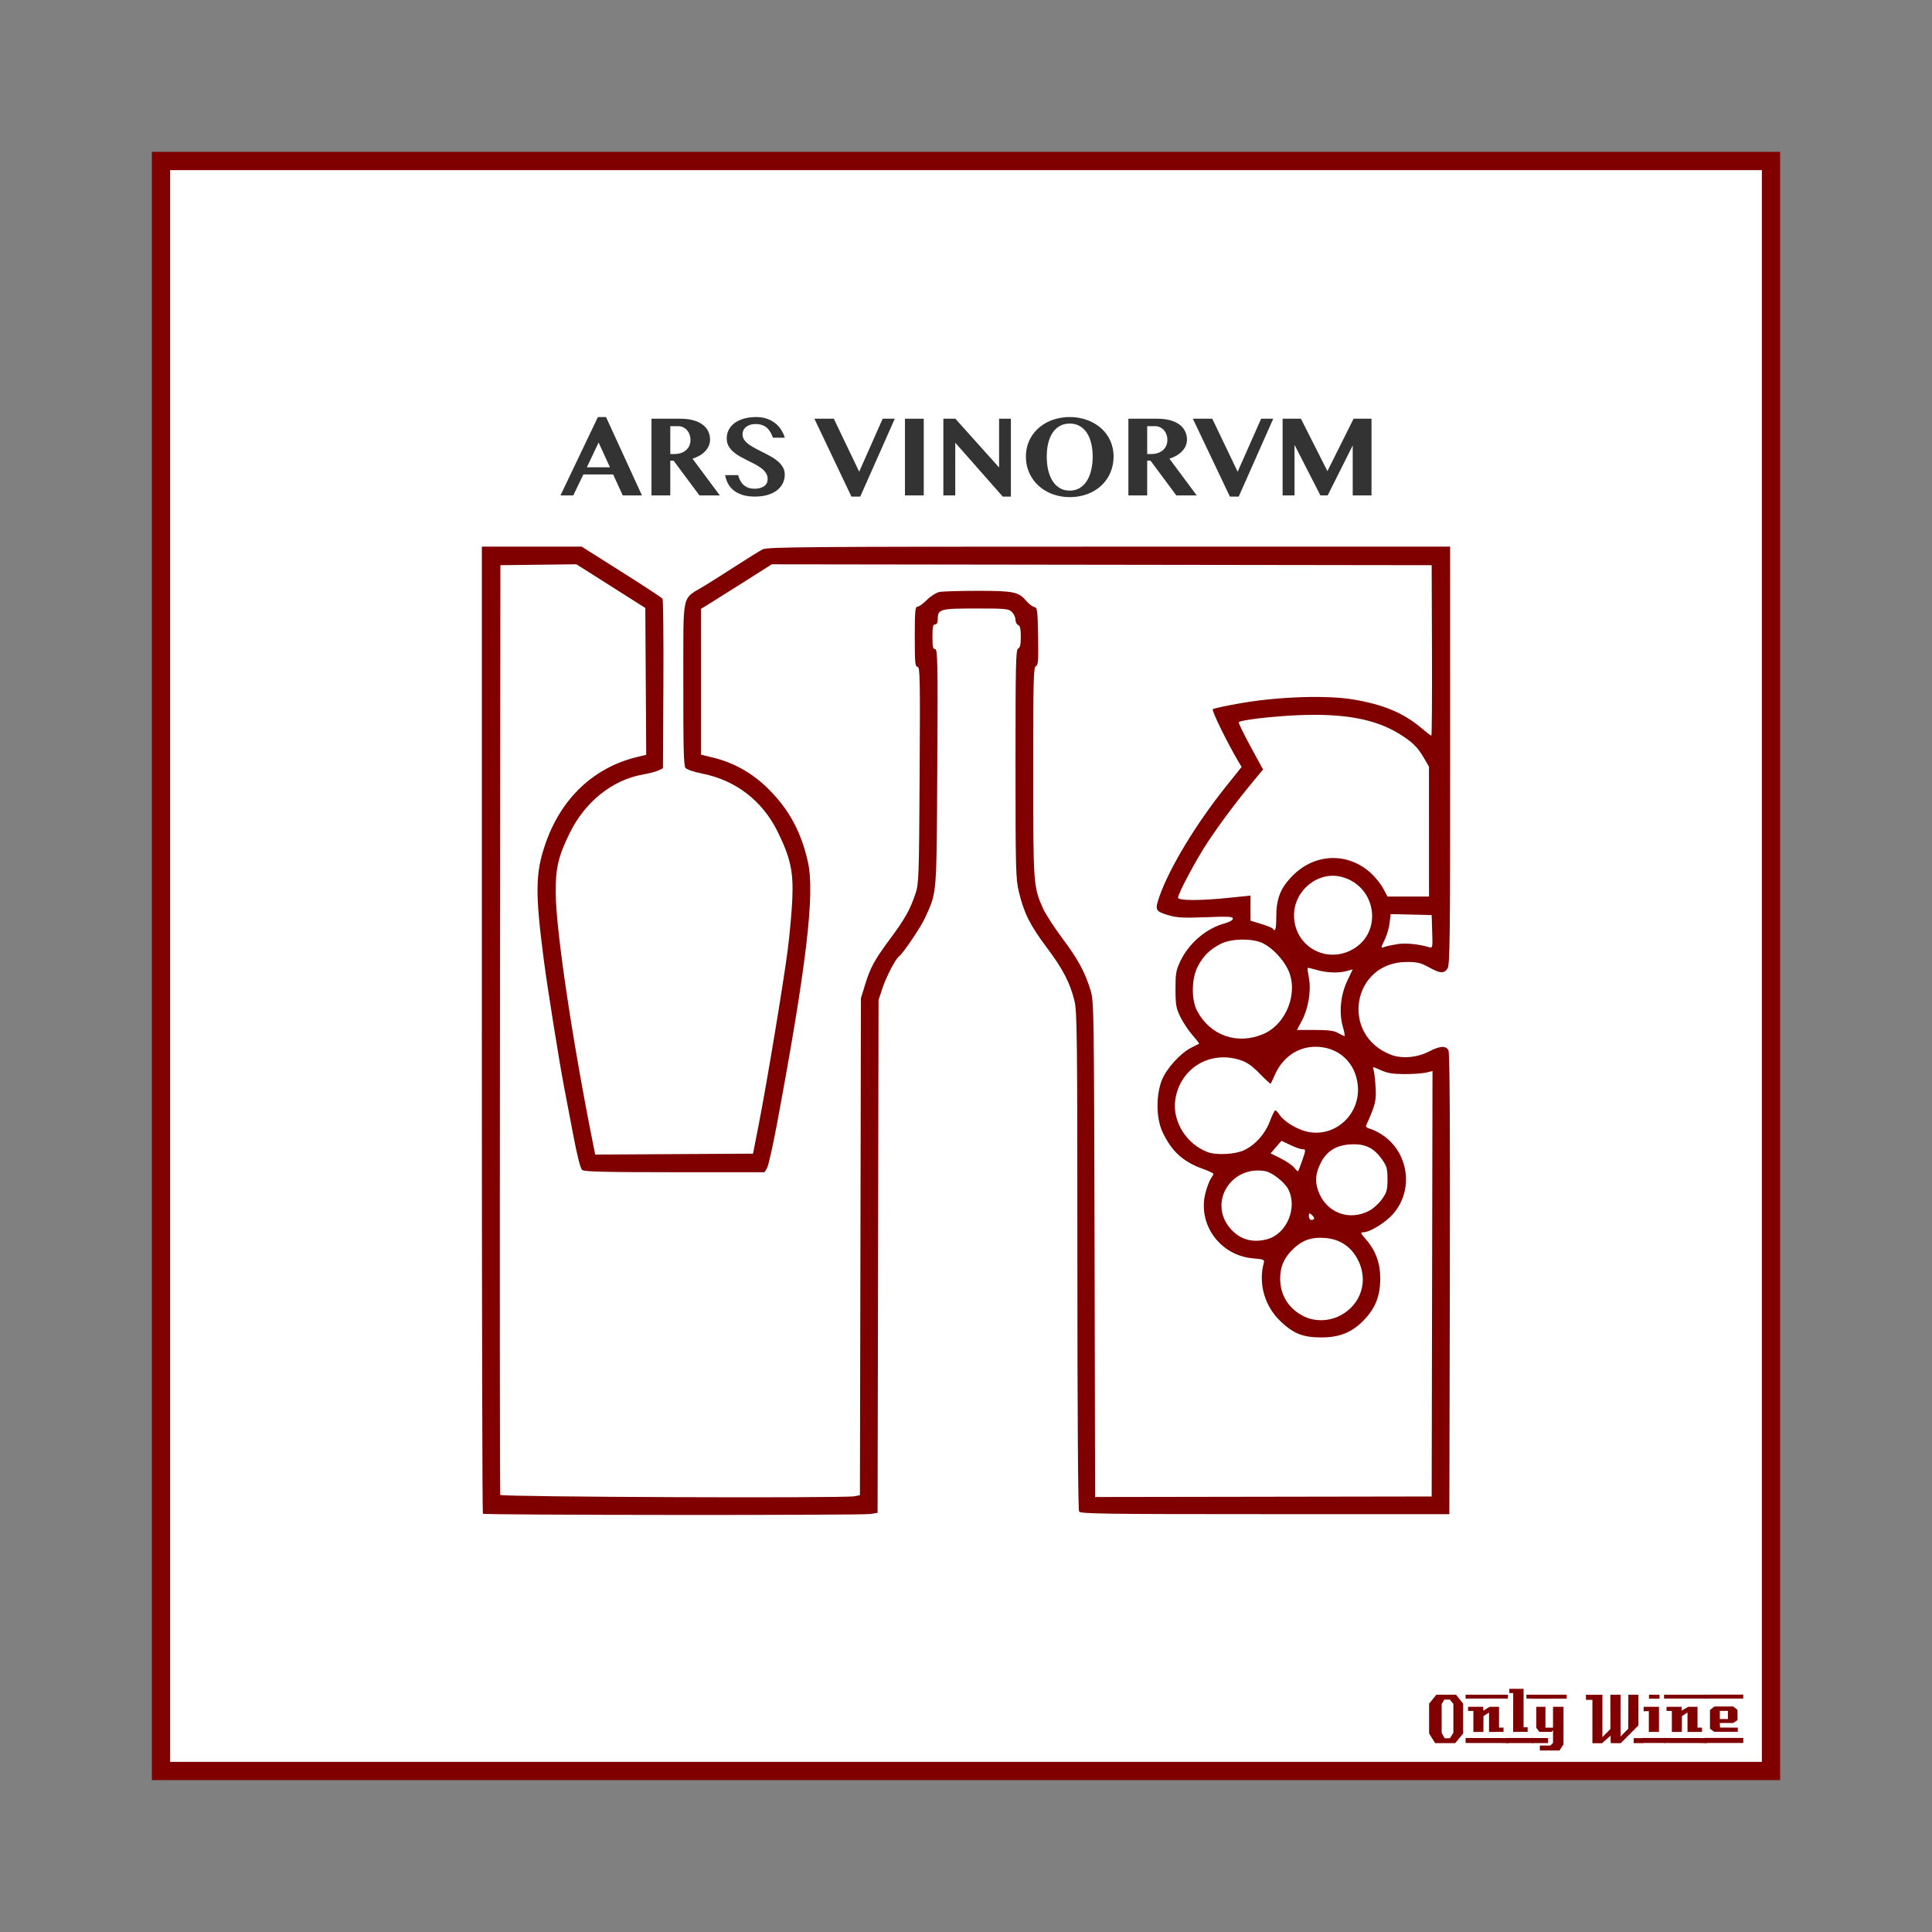 <svg:svg xmlns:ns1="http://sodipodi.sourceforge.net/DTD/sodipodi-0.dtd" xmlns:ns2="http://www.inkscape.org/namespaces/inkscape" xmlns:svg="http://www.w3.org/2000/svg" height="1051.081" id="svg2" version="1.1" viewBox="-82.627 -82.627 1051.081 1051.081" width="1051.081" ns1:docname="OnlyWine-154.svg" ns2:version="0.48+devel r9772">
  <svg:rect x="-82.627" y="-82.627" width="1051.081" height="1051.081" fill="#808080" stroke="none"/>
  <svg:g id="layer1" transform="translate(0,-166.536)" ns1:insensitive="true" ns2:groupmode="layer" ns2:label="Background">
    <svg:rect height="875.894" id="rect3840" style="color:#000000;fill:#ffffff;stroke:#800000;stroke-width:9.933;stroke-linecap:butt;stroke-linejoin:miter;stroke-miterlimit:4;stroke-opacity:1;stroke-dasharray:none;stroke-dashoffset:0;marker:none;visibility:visible;display:inline;overflow:visible;enable-background:accumulate" width="875.901" x="4.963" y="171.502" />
    <svg:g id="g3889" style="fill:#800000">
      <svg:path d="m 713.379,1026.962 -4.32,5.28 -10.92,0 -3.28,-5.28 0,-16.2 3.96,-4.88 10.68,0 3.88,4.88 0,16.2 m -5.32,-0.32 0,-15.72 -1.92,-2.36 -2.96,0 -1.48,2.36 0,15.72 1.6,2.92 2.88,0 1.88,-2.92" id="path3847" style="font-size:40px;font-style:normal;font-variant:normal;font-weight:normal;font-stretch:normal;text-align:start;line-height:125%;letter-spacing:0px;word-spacing:0px;writing-mode:lr-tb;text-anchor:start;fill:#800000;fill-opacity:1;stroke:none;font-family:LambrettistA;-inkscape-font-specification:LambrettistA" ns2:connector-curvature="0" />
      <svg:path d="m 737.71,1008.002 -23,0 0,-2.12 23,0 0,2.12 m -2.36,18.12 c -3.733,0 -6.36,0.013 -7.88,0.04 l 0,-10.6 -3.04,2 -0.04,8.56 -5.44,0.04 c 0,0 0,-3.813 0,-11.44 l -2.88,0 c -0.027,-1.52 -0.027,-2.267 0,-2.24 l 8.24,0 0,2.08 3.52,-2.08 5.08,0 c -2e-5,0 -2e-5,3.773 0,11.32 l 2.44,0 0,2.32 m 2.68,6.08 -23.32,-0.04 0,-2.72 23.32,0.04 c -2e-5,0 -2e-5,0.907 0,2.72" id="path3849" style="font-size:40px;font-style:normal;font-variant:normal;font-weight:normal;font-stretch:normal;text-align:start;line-height:125%;letter-spacing:0px;word-spacing:0px;writing-mode:lr-tb;text-anchor:start;fill:#800000;fill-opacity:1;stroke:none;font-family:LambrettistA;-inkscape-font-specification:LambrettistA" ns2:connector-curvature="0" />
      <svg:path d="m 751.538,1008.002 -3.72,0 c -10e-6,-0.72 -10e-6,-1.12 0,-1.2 -0.027,-0.08 -0.04,-0.387 -0.04,-0.92 l 3.76,0 0,2.12 m -3.08,18.12 -7.88,0 0.04,-21.12 -2.12,0 0,-2.32 7.76,0 0,20.92 2.2,0 0,2.52 m 3.2,6.08 -14.88,0 c 0,0 0,-0.92 0,-2.76 l 14.84,0 c -10e-6,0.747 0.013,1.667 0.04,2.76" id="path3851" style="font-size:40px;font-style:normal;font-variant:normal;font-weight:normal;font-stretch:normal;text-align:start;line-height:125%;letter-spacing:0px;word-spacing:0px;writing-mode:lr-tb;text-anchor:start;fill:#800000;fill-opacity:1;stroke:none;font-family:LambrettistA;-inkscape-font-specification:LambrettistA" ns2:connector-curvature="0" />
      <svg:path d="m 769.717,1008.042 -18.92,0.04 c 0,-1.467 0,-2.2 0,-2.2 l 18.88,0 c 0.027,1.333 0.04,2.053 0.04,2.16 m -1.76,24.88 -2.16,3.32 -10.68,0 0,-2.68 5.72,0 1.44,-1.44 0,-6.84 -0.84,0.84 -6.56,0 -1.72,-2.2 0,-11.44 5,0 0,11.36 4.12,0 0,-11.36 5.68,0 0,20.44 m -8.36,-0.72 -8.8,0 0,-2.76 8.8,0.04 0,2.72" id="path3853" style="font-size:40px;font-style:normal;font-variant:normal;font-weight:normal;font-stretch:normal;text-align:start;line-height:125%;letter-spacing:0px;word-spacing:0px;writing-mode:lr-tb;text-anchor:start;fill:#800000;fill-opacity:1;stroke:none;font-family:LambrettistA;-inkscape-font-specification:LambrettistA" ns2:connector-curvature="0" />
      <svg:path d="m 811.381,1032.242 -5.2,0 0,-2.72 5.2,0 0,2.72 m -2.64,-9.64 -9.64,9.68 c -2,0 -3.8,-0.013 -5.4,-0.04 -0.08,0 -0.107,-1.373 -0.08,-4.12 l -4.76,4.24 c -10e-6,-0.027 -0.013,-0.053 -0.04,-0.08 l -5.12,0 c -10e-6,0 -10e-6,-7.867 0,-23.6 l -3.48,0 -0.04,-2.76 8.96,0 0,23.08 4.36,-4.44 -0.04,-18.64 c 2.187,10e-5 4.04,-0.013 5.56,-0.04 l 0,22.76 4.2,-4.24 0.04,-18.52 c 1.387,0.027 3.213,0.04 5.48,0.04 -3e-5,3.28 -3e-5,8.84 0,16.68" id="path3855" style="font-size:40px;font-style:normal;font-variant:normal;font-weight:normal;font-stretch:normal;text-align:start;line-height:125%;letter-spacing:0px;word-spacing:0px;writing-mode:lr-tb;text-anchor:start;fill:#800000;fill-opacity:1;stroke:none;font-family:LambrettistA;-inkscape-font-specification:LambrettistA" ns2:connector-curvature="0" />
      <svg:path d="m 820.202,1008.042 -5.72,0 0,-2.16 5.72,0 0,2.16 m -0.28,18.08 -5.52,0 c -0.027,-2.16 -0.027,-5.92 0,-11.28 l -2.84,0.04 c -0.027,-1.573 -0.027,-2.373 0,-2.4 l 8.36,0 0,13.64 m 3.6,6.04 -12.64,0 c 0,0 0,-0.907 0,-2.72 l 12.64,0 0,2.72" id="path3857" style="font-size:40px;font-style:normal;font-variant:normal;font-weight:normal;font-stretch:normal;text-align:start;line-height:125%;letter-spacing:0px;word-spacing:0px;writing-mode:lr-tb;text-anchor:start;fill:#800000;fill-opacity:1;stroke:none;font-family:LambrettistA;-inkscape-font-specification:LambrettistA" ns2:connector-curvature="0" />
      <svg:path d="m 845.679,1008.002 -23,0 0,-2.12 23,0 0,2.12 m -2.36,18.12 c -3.733,0 -6.36,0.013 -7.88,0.04 l 0,-10.6 -3.04,2 -0.04,8.56 -5.44,0.04 c 0,0 0,-3.813 0,-11.44 l -2.88,0 c -0.027,-1.52 -0.027,-2.267 0,-2.24 l 8.24,0 0,2.08 3.52,-2.08 5.08,0 c -2e-5,0 -2e-5,3.773 0,11.32 l 2.44,0 0,2.32 m 2.68,6.08 -23.32,-0.04 0,-2.72 23.32,0.04 c -2e-5,0 -2e-5,0.907 0,2.72" id="path3859" style="font-size:40px;font-style:normal;font-variant:normal;font-weight:normal;font-stretch:normal;text-align:start;line-height:125%;letter-spacing:0px;word-spacing:0px;writing-mode:lr-tb;text-anchor:start;fill:#800000;fill-opacity:1;stroke:none;font-family:LambrettistA;-inkscape-font-specification:LambrettistA" ns2:connector-curvature="0" />
      <svg:path d="m 865.787,1005.842 -0.04,2.16 -21.48,0 c 0,10e-5 0,-0.707 0,-2.12 l 21.52,-0.04 m -3,20.24 -12.84,0 -2.28,-1.68 0,-10.2 2.4,-1.88 10.24,0 2.32,1.84 0.04,5.52 -2.32,1.6 -7.32,0 c -10e-6,0.64 0.013,1.067 0.04,1.28 0.053,0.213 0.08,0.613 0.08,1.2 l 9.64,0.04 c 0.053,0.907 0.053,1.667 0,2.28 m 3.04,6.08 -21.24,0 c 0,0 0,-0.92 0,-2.76 l 21.24,0 c -0.053,1.493 -0.053,2.413 0,2.76 m -8.4,-13.04 0,-4.44 -4.4,0 0,4.44 4.4,0" id="path3861" style="font-size:40px;font-style:normal;font-variant:normal;font-weight:normal;font-stretch:normal;text-align:start;line-height:125%;letter-spacing:0px;word-spacing:0px;writing-mode:lr-tb;text-anchor:start;fill:#800000;fill-opacity:1;stroke:none;font-family:LambrettistA;-inkscape-font-specification:LambrettistA" ns2:connector-curvature="0" />
    </svg:g>
  </svg:g>
  <svg:g id="layer2" ns2:groupmode="layer" ns2:label="Draw">
    <svg:g id="g21582" transform="translate(4.9731113e-7,35.253)">
      <svg:g id="g21542" transform="translate(-10.17,43.448)">
        <svg:path d="m 190.248,662.197 c -0.312,-0.312 -0.568,-118.819 -0.568,-263.348 l 0,-262.78 27.159,1.3e-4 27.159,1.4e-4 21.631,13.655 c 11.897,7.51 21.952,14.108 22.343,14.661 0.391,0.553 0.608,21.539 0.481,46.635 l -0.231,45.629 -2.403,1.152 c -1.322,0.634 -5.216,1.655 -8.652,2.269 -16.529,2.955 -31.317,14.797 -39.64,31.742 -6.287,12.802 -7.788,19.245 -7.656,32.874 0.2,20.727 9.122,80.48 20.465,137.061 l 1.014,5.057 42.939,-0.25 42.939,-0.25 3.098,-15.863 c 4.448,-22.778 13.402,-76.689 15.728,-94.697 1.093,-8.46 2.235,-21.006 2.538,-27.88 0.66,-14.962 -0.983,-22.52 -7.984,-36.729 -8.319,-16.884 -22.834,-28.026 -41.235,-31.651 -4.432,-0.873 -8.211,-2.177 -8.917,-3.077 -0.957,-1.218 -1.209,-11.356 -1.148,-46.103 0.09,-51.336 -1.355,-44.964 12.076,-53.273 4.711,-2.914 12.966,-8.146 18.345,-11.627 5.379,-3.48 11.09,-7.005 12.691,-7.832 2.611,-1.35 21.97,-1.505 188.48,-1.505 l 185.57,0 0.016,113.725 c 0.015,101.069 -0.15,113.961 -1.471,115.847 -1.976,2.821 -3.907,2.679 -10.117,-0.744 -4.371,-2.409 -6.275,-2.868 -11.931,-2.875 -29.789,-0.035 -36.586,39.829 -8.613,50.512 5.898,2.252 14.207,1.526 20.624,-1.803 5.947,-3.086 9.176,-3.293 10.575,-0.678 0.712,1.33 0.941,40.004 0.755,127.144 l -0.268,125.233 -100.26,0 c -88.074,0 -100.371,-0.175 -101.171,-1.442 -0.563,-0.891 -0.917,-53.029 -0.926,-136.456 -0.015,-121.407 -0.172,-135.65 -1.578,-141.324 -2.476,-9.995 -6.224,-17.214 -15.051,-28.991 -9.096,-12.135 -12.404,-18.721 -15.168,-30.196 -1.731,-7.184 -1.853,-11.788 -1.86,-69.838 0,-54.359 0.174,-62.216 1.435,-62.701 1.062,-0.408 1.442,-2.088 1.442,-6.382 0,-4.294 -0.38,-5.974 -1.442,-6.382 -0.793,-0.304 -1.442,-1.589 -1.442,-2.854 0,-1.265 -0.865,-3.166 -1.923,-4.223 -1.784,-1.784 -3.205,-1.923 -19.64,-1.923 -19.526,0 -20.739,0.341 -20.739,5.837 0,1.862 -0.488,2.816 -1.442,2.816 -1.145,0 -1.442,1.389 -1.442,6.73 0,5.43 0.287,6.73 1.486,6.73 1.33,0 1.451,6.774 1.148,64.173 -0.372,70.638 -0.13,67.627 -6.589,81.871 -2.365,5.216 -12.088,19.599 -14.356,21.238 -1.782,1.287 -6.747,10.827 -8.757,16.824 l -2.255,6.73 -0.259,139.522 -0.259,139.522 -3.949,0.631 c -4.889,0.782 -210.011,0.641 -210.797,-0.144 z" id="path21502" style="fill:#800000" ns2:connector-curvature="0" />
        <svg:path d="m 392.27,652.706 3.102,-0.576 0.275,-135.213 0.275,-135.213 2.181,-7.068 c 3.005,-9.736 5.042,-13.486 13.657,-25.138 8.174,-11.056 10.84,-15.793 13.796,-24.515 1.864,-5.502 1.971,-8.486 2.305,-64.653 0.314,-52.796 0.196,-58.885 -1.146,-58.885 -1.295,0 -1.496,-2.195 -1.496,-16.344 0,-13.887 0.217,-16.344 1.442,-16.344 0.793,0 3.105,-1.663 5.137,-3.695 2.089,-2.089 5.067,-3.97 6.85,-4.326 1.735,-0.347 11.118,-0.631 20.851,-0.631 19.504,0 22.251,0.576 26.427,5.539 1.35,1.604 3.276,3.074 4.281,3.267 1.693,0.325 1.847,1.501 2.092,15.982 0.225,13.286 0.044,15.716 -1.202,16.194 -1.291,0.495 -1.464,7.346 -1.452,57.422 0.015,61.405 0.096,62.551 5.276,74.263 1.364,3.085 6.198,10.558 10.742,16.607 8.434,11.228 12.257,18.336 15.34,28.515 1.633,5.391 1.754,13.796 2.029,140.473 l 0.292,134.739 91.55,-0.145 91.55,-0.145 0.229,-115.712 0.229,-115.712 -3.594,0.826 c -1.977,0.454 -7.271,0.812 -11.766,0.796 -6.332,-0.024 -9.222,-0.508 -12.837,-2.153 -4.128,-1.878 -4.584,-1.93 -3.958,-0.45 0.389,0.92 0.916,5.16 1.171,9.423 0.464,7.745 0,9.677 -5.157,21.212 -0.266,0.596 0.66,1.37 2.057,1.721 1.397,0.351 4.172,1.667 6.166,2.926 15.028,9.487 18.056,30.514 6.279,43.613 -4.282,4.763 -12.554,9.783 -16.12,9.783 -1.571,0 -1.386,0.51 1.293,3.561 5.584,6.359 8.08,13.167 8.035,21.916 -0.048,9.305 -2.755,16.008 -9.079,22.476 -6.412,6.559 -13.125,9.251 -23.034,9.24 -9.818,-0.012 -14.901,-1.991 -21.884,-8.523 -8.946,-8.368 -12.509,-20.837 -9.269,-32.434 0.357,-1.276 -0.667,-1.637 -5.808,-2.05 -18.047,-1.449 -30.472,-18.534 -25.991,-35.74 0.796,-3.057 2.091,-6.477 2.877,-7.599 0.786,-1.122 1.429,-2.319 1.429,-2.659 0,-0.34 -2.704,-1.599 -6.009,-2.798 -10.654,-3.865 -16.796,-9.522 -21.701,-19.986 -3.47,-7.403 -3.619,-19.953 -0.335,-28.231 2.49,-6.278 10.152,-14.712 16.028,-17.643 2.115,-1.055 4.007,-2.008 4.204,-2.117 0.197,-0.109 -1.419,-2.219 -3.593,-4.688 -2.173,-2.469 -5.133,-6.922 -6.578,-9.896 -2.316,-4.767 -2.63,-6.544 -2.656,-15.021 -0.026,-8.455 0.281,-10.277 2.547,-15.111 4.699,-10.026 14.252,-18.144 24.583,-20.89 2.365,-0.629 4.086,-1.658 4.086,-2.443 0,-1.134 -2.407,-1.263 -14.661,-0.785 -11.972,0.467 -15.652,0.284 -20.063,-0.999 -7.543,-2.194 -7.843,-2.795 -5.186,-10.393 5.434,-15.54 19.967,-39.536 36.224,-59.812 l 8.452,-10.542 -1.774,-2.964 c -5.754,-9.613 -14.633,-27.755 -13.92,-28.445 0.459,-0.445 7.541,-1.962 15.737,-3.371 20.358,-3.5 46.348,-4.337 60.619,-1.95 16.438,2.749 27.355,7.326 37.115,15.561 2.728,2.302 5.18,4.185 5.448,4.185 0.268,0 0.416,-20.874 0.327,-46.387 l -0.16,-46.387 -179.499,-0.243 -179.499,-0.243 -16.144,10.228 c -8.879,5.625 -17.549,11.077 -19.268,12.115 l -3.125,1.887 0,39.665 0,39.665 6.489,1.574 c 11.631,2.822 21.748,8.581 30.461,17.344 11.165,11.227 17.625,23.257 21.258,39.587 3.841,17.266 -0.828,56.577 -17.008,143.183 -2.173,11.633 -4.555,22.124 -5.293,23.314 l -1.342,2.163 -48.825,0 c -37.613,0 -49.172,-0.276 -50.336,-1.202 -1.008,-0.802 -2.694,-7.443 -5.065,-19.949 -1.954,-10.311 -4.14,-21.775 -4.857,-25.477 -2.498,-12.894 -9.051,-53.942 -10.974,-68.739 -4.761,-36.636 -4.629,-47.231 0.782,-63.063 8.516,-24.915 26.313,-41.79 50.089,-47.494 l 4.839,-1.161 -0.251,-39.947 -0.251,-39.947 -18.747,-11.88 -18.747,-11.88 -20.67,0.251 -20.67,0.251 -0.246,252.365 c -0.135,138.801 -0.065,252.843 0.156,253.427 0.433,1.141 186.58,1.866 192.586,0.751 z" id="path21500" style="fill:#ffffff" ns2:connector-curvature="0" />
        <svg:path d="m 656.504,554.469 c 11.695,-6.013 15.81,-19.378 9.522,-30.93 -3.763,-6.914 -9.831,-10.806 -17.736,-11.378 -7.027,-0.508 -11.732,1.023 -16.566,5.39 -5.267,4.759 -7.693,9.921 -7.733,16.455 -0.057,9.334 4.692,16.879 13.176,20.937 5.819,2.783 13.361,2.598 19.337,-0.475 z" id="path21498" style="fill:#ffffff" ns2:connector-curvature="0" />
        <svg:path d="m 617.018,512.828 c 10.72,-2.945 16.637,-17.347 11.257,-27.399 -1.95,-3.643 -8.669,-8.906 -12.221,-9.572 -18.486,-3.468 -31.188,16.594 -19.491,30.784 5.2,6.308 12.251,8.441 20.456,6.187 z" id="path21496" style="fill:#ffffff" ns2:connector-curvature="0" />
        <svg:path d="m 642.494,501.515 c 0,-0.464 -0.649,-1.382 -1.442,-2.04 -1.205,-1 -1.442,-0.861 -1.442,0.844 0,1.173 0.613,2.041 1.442,2.041 0.793,0 1.442,-0.38 1.442,-0.844 z" id="path21494" style="fill:#ffffff" ns2:connector-curvature="0" />
        <svg:path d="m 672.736,497.215 c 2.091,-1.137 5.12,-3.944 6.73,-6.239 2.57,-3.664 2.926,-4.973 2.923,-10.738 0,-5.757 -0.363,-7.077 -2.924,-10.721 -4.463,-6.35 -9.141,-8.64 -16.898,-8.271 -8.269,0.393 -13.583,3.807 -16.852,10.827 -2.486,5.339 -2.802,9.148 -1.164,14.04 4.085,12.202 16.885,17.244 28.186,11.103 z" id="path21492" style="fill:#ffffff" ns2:connector-curvature="0" />
        <svg:path d="m 635.875,470.412 c 2.182,-6.316 2.186,-6.506 0.131,-6.521 -0.925,-0.007 -3.846,-1.038 -6.489,-2.292 l -4.807,-2.279 -2.959,3.413 -2.959,3.413 5.622,2.809 c 3.092,1.545 6.37,3.81 7.285,5.034 0.915,1.224 1.835,2.059 2.045,1.857 0.21,-0.202 1.169,-2.647 2.132,-5.434 z" id="path21490" style="fill:#ffffff" ns2:connector-curvature="0" />
        <svg:path d="m 604.519,464.358 c 6.066,-2.929 11.331,-8.859 13.855,-15.609 1.233,-3.298 2.573,-5.996 2.976,-5.996 0.404,0 1.426,1.056 2.272,2.347 2.513,3.835 9.77,8.202 15.562,9.365 14.778,2.968 28.329,-9.465 27.094,-24.859 -1.022,-12.733 -10.448,-21.479 -23.124,-21.455 -9.603,0.018 -17.884,5.782 -22.086,15.373 -1.042,2.379 -2.044,4.495 -2.226,4.702 -0.182,0.207 -2.83,-2.209 -5.884,-5.367 -3.975,-4.111 -6.899,-6.198 -10.291,-7.346 -16.816,-5.69 -33.383,4.396 -35.765,21.772 -1.581,11.534 6.187,23.924 17.668,28.18 4.876,1.808 15.086,1.241 19.951,-1.108 z" id="path21488" style="fill:#ffffff" ns2:connector-curvature="0" />
        <svg:path d="m 614.846,401.212 c 12.795,-5.477 19.408,-23.11 13.266,-35.373 -2.742,-5.474 -8.066,-11.103 -13.018,-13.762 -5.657,-3.038 -17.568,-2.961 -23.554,0.151 -5.866,3.05 -9.311,6.451 -12.329,12.172 -3.461,6.562 -3.645,18.104 -0.386,24.25 7.144,13.473 21.883,18.614 36.021,12.563 z" id="path21486" style="fill:#ffffff" ns2:connector-curvature="0" />
        <svg:path d="m 658.152,397.472 c -2.242,-7.648 -1.359,-17.282 2.295,-25.047 l 3.009,-6.395 -3.024,0.867 c -4.456,1.278 -11.234,1.057 -16.538,-0.54 -2.571,-0.774 -4.805,-1.276 -4.964,-1.117 -0.159,0.159 0.16,2.631 0.71,5.493 1.316,6.852 -0.299,16.615 -3.85,23.269 l -2.672,5.007 9.736,0 c 7.42,0 10.422,0.391 12.62,1.644 1.586,0.904 3.161,1.661 3.5,1.682 0.339,0.021 -0.031,-2.168 -0.821,-4.864 z" id="path21484" style="fill:#ffffff" ns2:connector-curvature="0" />
        <svg:path d="m 662.445,355.686 c 17.626,-8.784 14.453,-34.715 -4.885,-39.922 -12.862,-3.464 -26.221,7.415 -26.019,21.187 0.236,16.049 16.503,25.911 30.904,18.735 z" id="path21482" style="fill:#ffffff" ns2:connector-curvature="0" />
        <svg:path d="m 687.439,352.356 c 4.631,-0.766 11.396,-0.158 17.343,1.558 2.195,0.633 2.2,0.613 1.923,-8.38 l -0.278,-9.015 -11.159,-0.27 -11.159,-0.27 -0.565,4.774 c -0.311,2.625 -1.454,6.614 -2.541,8.862 -2.396,4.96 -2.404,5.063 -0.293,4.235 0.925,-0.363 3.954,-1.036 6.73,-1.495 z" id="path21480" style="fill:#ffffff" ns2:connector-curvature="0" />
        <svg:path d="m 621.884,337.721 c -0.028,-10.167 2.307,-16.066 9.011,-22.771 12.216,-12.216 30.085,-12.682 42.638,-1.11 2.345,2.161 5.296,5.877 6.559,8.257 l 2.296,4.328 11.298,0 11.298,0 -0.015,-35.331 -0.015,-35.331 -2.779,-4.807 c -3.43,-5.934 -6.601,-8.97 -14.028,-13.429 -12.815,-7.695 -29.515,-10.744 -53.631,-9.792 -14.269,0.563 -31.817,2.596 -33.05,3.829 -0.278,0.278 2.583,6.183 6.357,13.122 l 6.862,12.617 -6.118,7.402 c -8.665,10.484 -17.168,21.876 -24.019,32.177 -6.141,9.233 -16.096,27.887 -16.096,30.159 0,1.679 12.171,1.695 28.121,0.036 l 11.296,-1.175 0,6.839 0,6.839 5.814,1.76 c 3.198,0.968 6.035,2.118 6.306,2.556 1.308,2.117 1.897,0.183 1.88,-6.175 z" id="path21476" style="fill:#ffffff" ns2:connector-curvature="0" />
      </svg:g>
      <svg:g id="text21557" style="font-size:60px;font-style:normal;font-variant:normal;font-weight:bold;font-stretch:normal;text-align:start;line-height:125%;letter-spacing:0px;word-spacing:0px;writing-mode:lr-tb;text-anchor:start;fill:#333333;fill-opacity:1;stroke:none;font-family:Oriya MN;-inkscape-font-specification:Oriya MN Bold" transform="translate(-34.829,18)">
        <svg:path d="m 281.908,91.011 19.541,42.627 -10.459,0 -5.215,-11.396 -16.201,0 -5.479,11.396 -6.973,0 20.361,-42.627 4.424,0 m -10.43,27.334 12.568,0 -6.182,-13.477 -6.387,13.477" id="path21562" style="fill:#333333" ns2:connector-curvature="0" />
        <svg:path d="m 306.634,91.919 15.674,0 c 2.695,4.1e-5 5.059,0.283 7.09,0.85 2.031,0.566 3.721,1.357 5.068,2.373 1.348,1.016 2.353,2.217 3.018,3.604 0.684,1.387 1.025,2.9 1.025,4.541 -4e-5,1.172 -0.234,2.295 -0.703,3.369 -0.449,1.055 -1.094,2.031 -1.934,2.93 -0.84,0.879 -1.846,1.67 -3.018,2.373 -1.172,0.684 -2.471,1.25 -3.896,1.699 l 14.854,19.98 -11.104,0 -14.033,-18.896 -1.816,0 0,18.896 -10.225,0 0,-41.719 m 10.225,19.219 2.227,0 c 1.25,2e-5 2.402,-0.176 3.457,-0.527 1.074,-0.352 2.002,-0.85 2.783,-1.494 0.781,-0.664 1.396,-1.465 1.846,-2.402 0.449,-0.957 0.674,-2.031 0.674,-3.223 -3e-5,-1.094 -0.176,-2.1 -0.527,-3.018 -0.332,-0.918 -0.801,-1.709 -1.406,-2.373 -0.605,-0.684 -1.328,-1.211 -2.168,-1.582 -0.82,-0.371 -1.729,-0.557 -2.725,-0.557 l -4.16,0 0,15.176" id="path21564" style="fill:#333333" ns2:connector-curvature="0" />
        <svg:path d="m 362.797,134.282 c -2.5,0 -4.688,-0.293 -6.562,-0.879 -1.875,-0.586 -3.477,-1.396 -4.805,-2.432 -1.309,-1.035 -2.354,-2.266 -3.135,-3.691 -0.762,-1.426 -1.289,-2.988 -1.582,-4.688 l 7.09,0 c 0.254,1.035 0.615,2.012 1.084,2.93 0.469,0.898 1.064,1.68 1.787,2.344 0.723,0.664 1.582,1.191 2.578,1.582 0.996,0.371 2.148,0.557 3.457,0.557 0.879,0 1.738,-0.088 2.578,-0.264 0.859,-0.195 1.621,-0.498 2.285,-0.908 0.684,-0.41 1.23,-0.947 1.641,-1.611 0.41,-0.684 0.615,-1.514 0.615,-2.49 -3e-5,-1.25 -0.322,-2.353 -0.967,-3.311 -0.625,-0.957 -1.465,-1.826 -2.52,-2.607 -1.035,-0.801 -2.227,-1.543 -3.574,-2.227 -1.328,-0.684 -2.686,-1.367 -4.072,-2.051 -1.387,-0.703 -2.754,-1.426 -4.102,-2.168 -1.328,-0.762 -2.52,-1.611 -3.574,-2.549 -1.035,-0.937 -1.875,-1.992 -2.52,-3.164 -0.625,-1.172 -0.938,-2.519 -0.938,-4.043 0,-1.66 0.361,-3.193 1.084,-4.6 0.723,-1.426 1.768,-2.656 3.135,-3.691 1.387,-1.035 3.076,-1.846 5.068,-2.432 1.992,-0.586 4.258,-0.879 6.797,-0.879 2.109,4.3e-5 4.014,0.293 5.713,0.879 1.699,0.586 3.193,1.387 4.482,2.402 1.309,0.996 2.402,2.178 3.281,3.545 0.898,1.367 1.582,2.842 2.051,4.424 l -6.445,0 c -0.371,-0.996 -0.801,-1.943 -1.289,-2.842 -0.488,-0.898 -1.094,-1.689 -1.816,-2.373 -0.723,-0.684 -1.592,-1.221 -2.607,-1.611 -1.016,-0.41 -2.236,-0.615 -3.662,-0.615 -1.328,3.9e-5 -2.451,0.176 -3.369,0.527 -0.918,0.352 -1.66,0.801 -2.227,1.348 -0.566,0.527 -0.977,1.123 -1.23,1.787 -0.234,0.664 -0.352,1.318 -0.352,1.963 -2e-5,1.113 0.322,2.129 0.967,3.047 0.664,0.898 1.533,1.738 2.607,2.52 1.094,0.762 2.324,1.504 3.691,2.227 1.367,0.703 2.764,1.416 4.189,2.139 1.445,0.723 2.852,1.475 4.219,2.256 1.387,0.781 2.617,1.65 3.691,2.607 1.094,0.938 1.963,1.982 2.607,3.135 0.664,1.152 0.996,2.451 0.996,3.896 -4e-5,1.699 -0.352,3.281 -1.055,4.746 -0.703,1.445 -1.748,2.715 -3.135,3.809 -1.367,1.074 -3.076,1.924 -5.127,2.549 -2.031,0.605 -4.375,0.908 -7.031,0.908" id="path21566" style="fill:#333333" ns2:connector-curvature="0" />
        <svg:path d="m 405.834,91.919 13.799,28.828 12.773,-28.828 6.592,0 -18.779,42.363 -4.805,0 -20.156,-42.363 10.576,0" id="path21568" style="fill:#333333" ns2:connector-curvature="0" />
        <svg:path d="m 444.535,91.919 10.225,0 0,41.719 -10.225,0 0,-41.719" id="path21570" style="fill:#333333" ns2:connector-curvature="0" />
        <svg:path d="m 465.423,91.919 6.533,0 23.789,26.543 0,-26.543 6.416,0 0,42.363 -4.424,0 -25.84,-29.297 0,28.652 -6.475,0 0,-41.719" id="path21572" style="fill:#333333" ns2:connector-curvature="0" />
        <svg:path d="m 534.183,134.575 c -2.246,0 -4.395,-0.254 -6.445,-0.762 -2.051,-0.488 -3.955,-1.191 -5.713,-2.109 -1.758,-0.918 -3.359,-2.031 -4.805,-3.34 -1.445,-1.309 -2.676,-2.783 -3.691,-4.424 -1.016,-1.641 -1.807,-3.418 -2.373,-5.332 -0.547,-1.934 -0.82,-3.975 -0.82,-6.123 0,-2.109 0.273,-4.102 0.82,-5.977 0.566,-1.895 1.357,-3.633 2.373,-5.215 1.016,-1.582 2.246,-3.008 3.691,-4.277 1.445,-1.289 3.047,-2.373 4.805,-3.252 1.758,-0.879 3.662,-1.553 5.713,-2.021 2.051,-0.488 4.199,-0.732 6.445,-0.732 2.246,4.3e-5 4.394,0.244 6.445,0.732 2.051,0.469 3.955,1.152 5.713,2.051 1.758,0.879 3.359,1.953 4.805,3.223 1.445,1.27 2.676,2.695 3.691,4.277 1.016,1.582 1.797,3.311 2.344,5.186 0.566,1.875 0.85,3.857 0.85,5.947 -5e-5,2.207 -0.283,4.287 -0.85,6.24 -0.547,1.953 -1.328,3.75 -2.344,5.391 -1.016,1.641 -2.246,3.115 -3.691,4.424 -1.445,1.289 -3.047,2.393 -4.805,3.311 -1.758,0.898 -3.662,1.582 -5.713,2.051 -2.051,0.488 -4.199,0.732 -6.445,0.732 m 0,-3.545 c 2.031,0 3.818,-0.459 5.361,-1.377 1.562,-0.937 2.871,-2.227 3.926,-3.867 1.055,-1.66 1.846,-3.623 2.373,-5.889 0.547,-2.266 0.82,-4.736 0.82,-7.412 -4e-5,-2.637 -0.273,-5.049 -0.82,-7.236 -0.527,-2.207 -1.318,-4.102 -2.373,-5.684 -1.055,-1.582 -2.363,-2.812 -3.926,-3.691 -1.543,-0.879 -3.33,-1.318 -5.361,-1.318 -2.051,3.9e-5 -3.857,0.439 -5.42,1.318 -1.563,0.879 -2.871,2.109 -3.926,3.691 -1.035,1.582 -1.826,3.477 -2.373,5.684 -0.527,2.188 -0.791,4.6 -0.791,7.236 -10e-6,2.676 0.264,5.146 0.791,7.412 0.547,2.266 1.338,4.229 2.373,5.889 1.055,1.641 2.363,2.93 3.926,3.867 1.562,0.918 3.369,1.377 5.42,1.377" id="path21574" style="fill:#333333" ns2:connector-curvature="0" />
        <svg:path d="m 566.088,91.919 15.674,0 c 2.695,4.1e-5 5.059,0.283 7.09,0.85 2.031,0.566 3.721,1.357 5.068,2.373 1.348,1.016 2.353,2.217 3.018,3.604 0.684,1.387 1.025,2.9 1.025,4.541 -3e-5,1.172 -0.234,2.295 -0.703,3.369 -0.449,1.055 -1.094,2.031 -1.934,2.93 -0.84,0.879 -1.846,1.67 -3.018,2.373 -1.172,0.684 -2.471,1.25 -3.896,1.699 l 14.854,19.98 -11.104,0 -14.033,-18.896 -1.816,0 0,18.896 -10.225,0 0,-41.719 m 10.225,19.219 2.227,0 c 1.25,2e-5 2.402,-0.176 3.457,-0.527 1.074,-0.352 2.002,-0.85 2.783,-1.494 0.781,-0.664 1.396,-1.465 1.846,-2.402 0.449,-0.957 0.674,-2.031 0.674,-3.223 -2e-5,-1.094 -0.176,-2.1 -0.527,-3.018 -0.332,-0.918 -0.801,-1.709 -1.406,-2.373 -0.605,-0.684 -1.328,-1.211 -2.168,-1.582 -0.82,-0.371 -1.729,-0.557 -2.725,-0.557 l -4.16,0 0,15.176" id="path21576" style="fill:#333333" ns2:connector-curvature="0" />
        <svg:path d="m 611.732,91.919 13.799,28.828 12.773,-28.828 6.592,0 -18.779,42.363 -4.805,0 -20.156,-42.363 10.576,0" id="path21578" style="fill:#333333" ns2:connector-curvature="0" />
        <svg:path d="m 649.994,91.919 9.961,0 14.414,28.506 14.238,-28.506 9.756,0 0,41.719 -10.225,0 0,-27.188 -13.623,27.188 -3.955,0 -14.092,-27.51 0,27.51 -6.475,0 0,-41.719" id="path21580" style="fill:#333333" ns2:connector-curvature="0" />
      </svg:g>
    </svg:g>
  </svg:g>
</svg:svg>